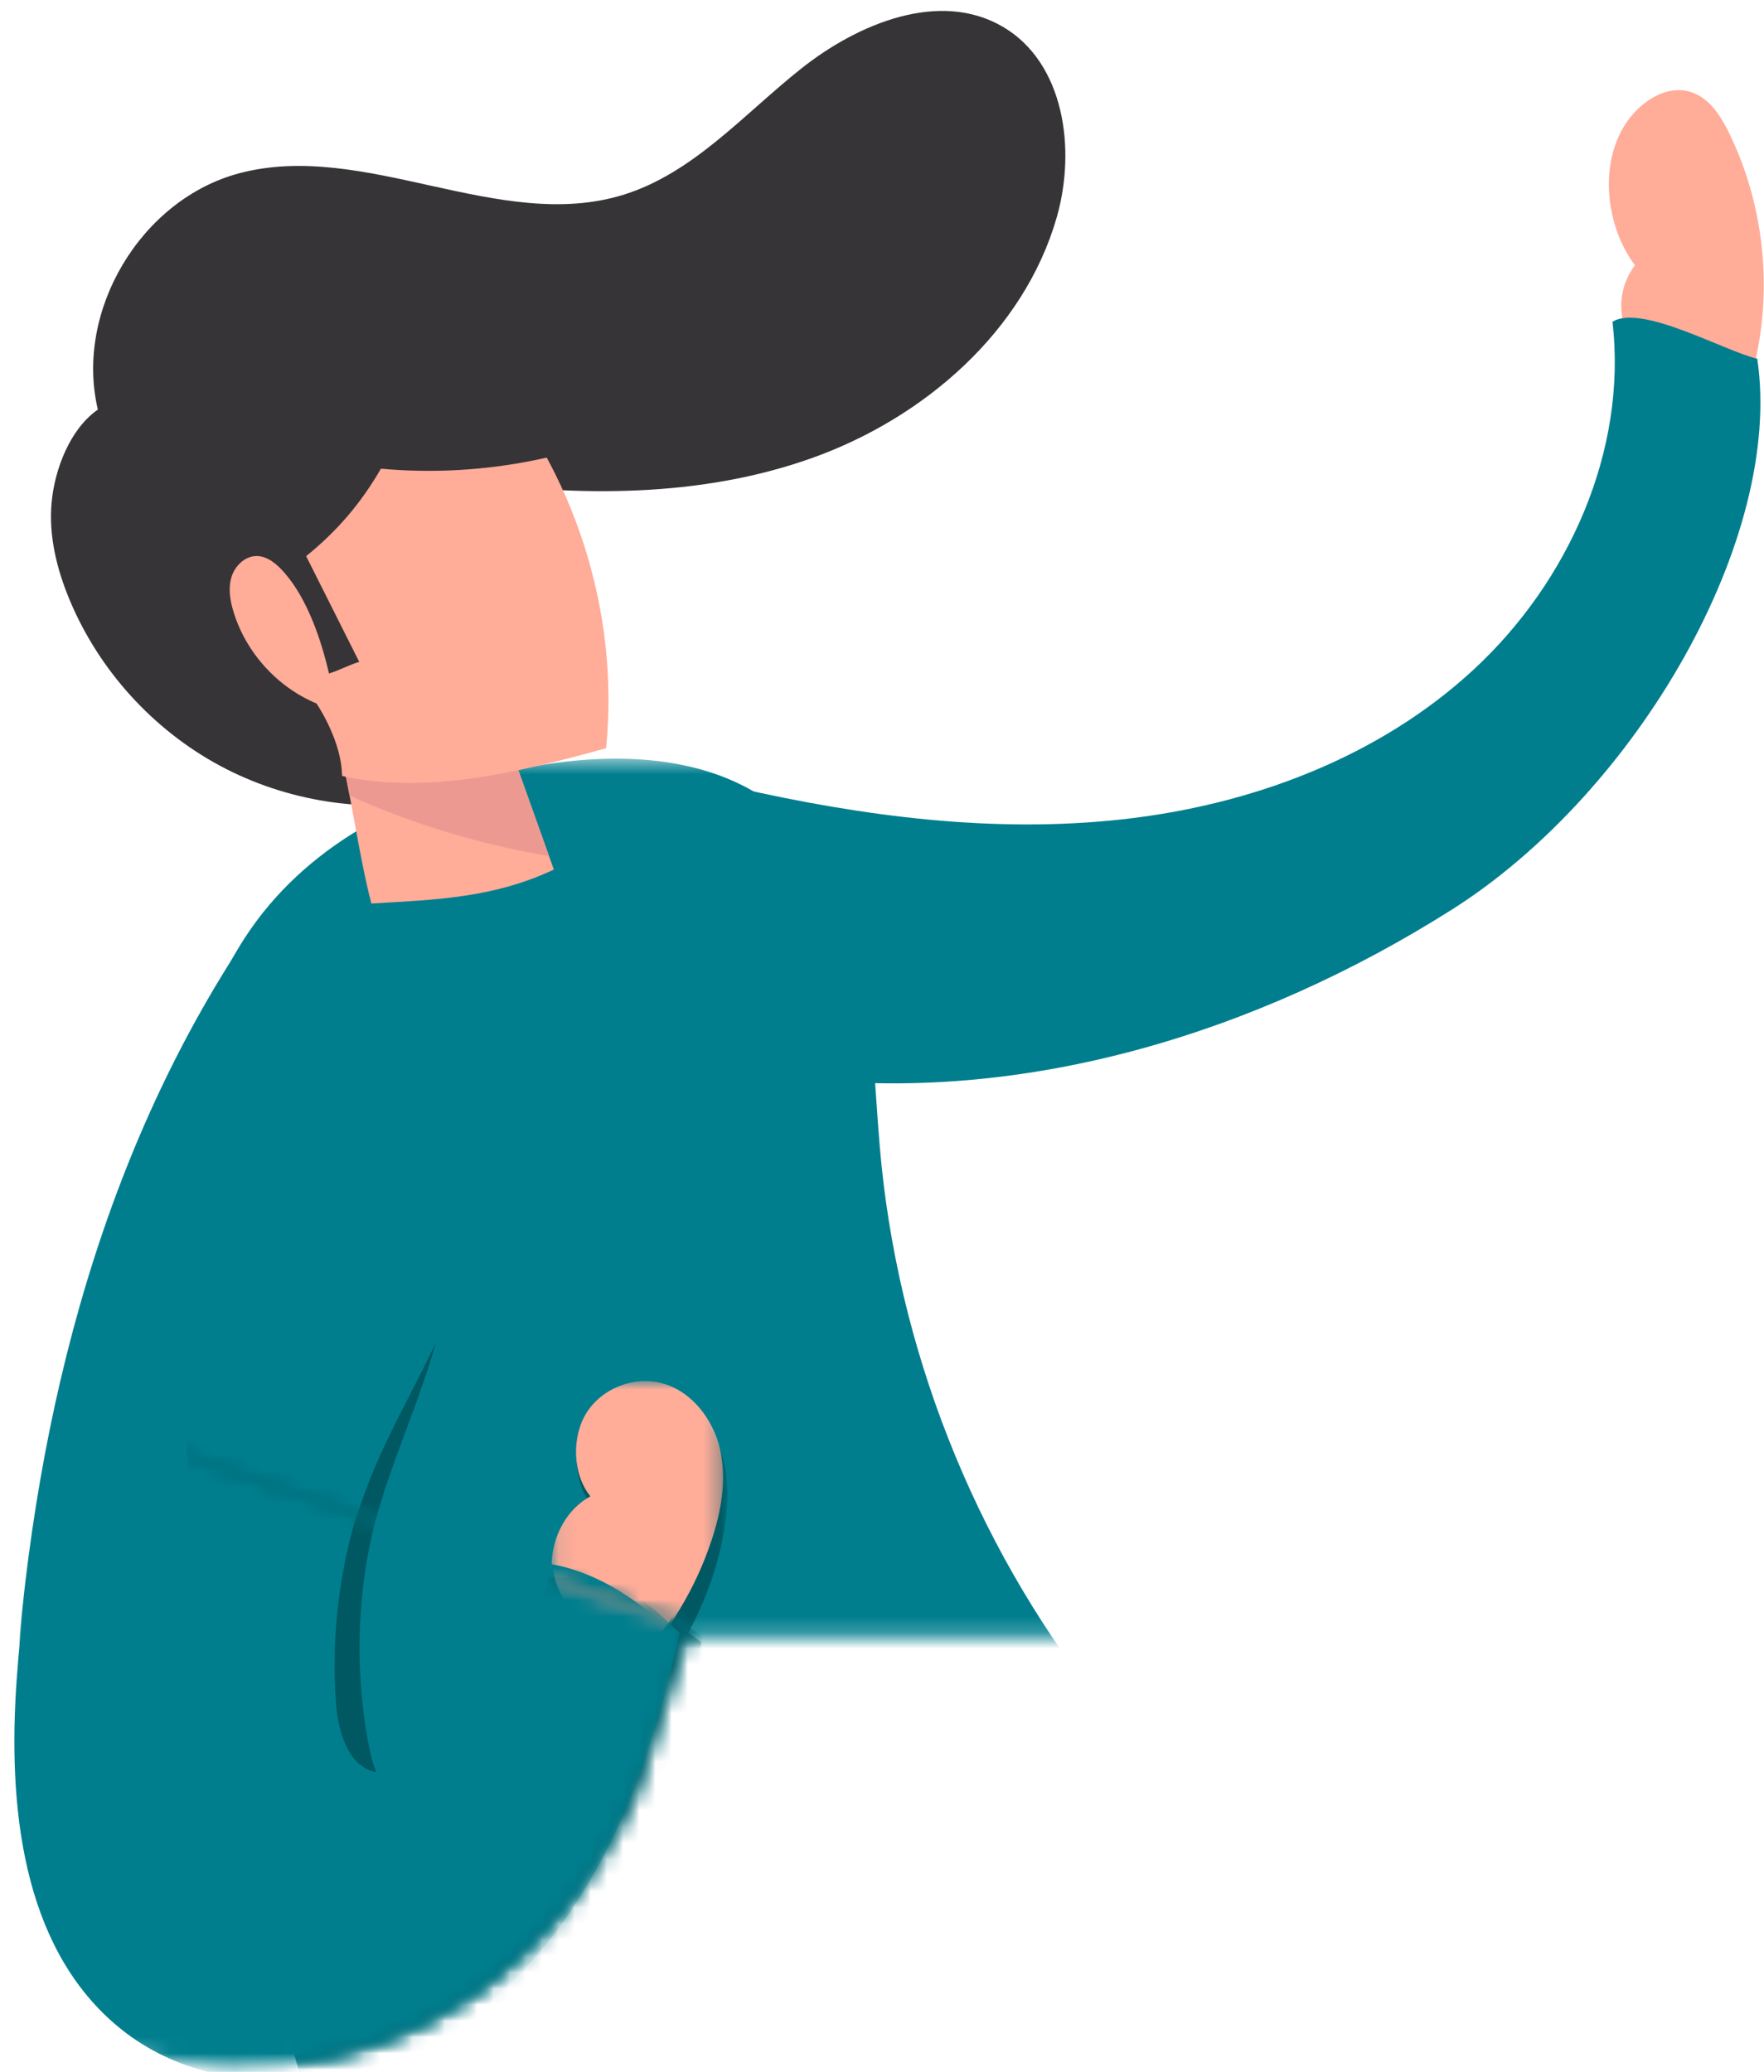 <?xml version="1.0" encoding="UTF-8"?>
<svg width="109px" height="128px" viewBox="0 0 109 128" version="1.1" xmlns="http://www.w3.org/2000/svg" xmlns:xlink="http://www.w3.org/1999/xlink">
    <!-- Generator: Sketch 58 (84663) - https://sketch.com -->
    <title>Group 69</title>
    <desc>Created with Sketch.</desc>
    <defs>
        <polygon id="path-1" points="0.769 0.519 57.802 0.519 57.802 54.793 0.769 54.793"></polygon>
        <polygon id="path-3" points="0.774 0.534 34.944 0.534 34.944 41.793 0.774 41.793"></polygon>
        <polygon id="path-5" points="0.086 0.973 10.682 0.973 10.682 16.793 0.086 16.793"></polygon>
        <polygon id="path-7" points="0.818 0.995 41.937 0.995 41.937 45.793 0.818 45.793"></polygon>
        <path d="M3.457,11.687 L0.001,38.085 C0.001,38.085 21.935,45.222 30.08,45.343 L30.08,45.343 C49.103,45.625 55.49,27.924 55.49,27.924 L55.49,27.924 L58.605,18.174 L7.215,0.74" id="path-9"></path>
        <path d="M3.457,11.687 L0.001,38.085 C0.001,38.085 21.935,45.222 30.08,45.343 L30.08,45.343 C49.103,45.625 55.49,27.924 55.49,27.924 L55.49,27.924 L58.605,18.174 L7.215,0.74" id="path-11"></path>
        <path d="M3.457,11.687 L0.001,38.085 C0.001,38.085 21.935,45.222 30.08,45.343 L30.08,45.343 C49.103,45.625 55.49,27.924 55.49,27.924 L55.49,27.924 L58.605,18.174 L7.215,0.74" id="path-13"></path>
        <path d="M3.457,11.687 L0.001,38.085 C0.001,38.085 21.935,45.222 30.08,45.343 L30.08,45.343 C49.103,45.625 55.49,27.924 55.49,27.924 L55.49,27.924 L58.605,18.174 L7.215,0.74" id="path-15"></path>
        <path d="M3.457,11.687 L0.001,38.085 C0.001,38.085 21.935,45.222 30.08,45.343 L30.08,45.343 C49.103,45.625 55.49,27.924 55.49,27.924 L55.49,27.924 L58.605,18.174 L7.215,0.74" id="path-17"></path>
        <path d="M3.457,11.687 L0.001,38.085 C0.001,38.085 21.935,45.222 30.08,45.343 L30.08,45.343 C49.103,45.625 55.49,27.924 55.49,27.924 L55.49,27.924 L58.605,18.174 L7.215,0.74" id="path-19"></path>
        <path d="M3.457,11.687 L0.001,38.085 C0.001,38.085 21.935,45.222 30.08,45.343 L30.08,45.343 C49.103,45.625 55.49,27.924 55.49,27.924 L55.49,27.924 L58.605,18.174 L7.215,0.74" id="path-21"></path>
        <path d="M3.457,11.687 L0.001,38.085 C0.001,38.085 21.935,45.222 30.08,45.343 L30.08,45.343 C49.103,45.625 55.49,27.924 55.49,27.924 L55.49,27.924 L58.605,18.174 L7.215,0.74" id="path-23"></path>
        <path d="M3.457,11.687 L0.001,38.085 C0.001,38.085 21.935,45.222 30.08,45.343 L30.08,45.343 C49.103,45.625 55.49,27.924 55.49,27.924 L55.49,27.924 L58.605,18.174 L7.215,0.74" id="path-25"></path>
        <path d="M3.457,11.687 L0.001,38.085 C0.001,38.085 21.935,45.222 30.08,45.343 L30.08,45.343 C49.103,45.625 55.49,27.924 55.49,27.924 L55.49,27.924 L58.605,18.174 L7.215,0.74" id="path-27"></path>
        <path d="M3.457,11.687 L0.001,38.085 C0.001,38.085 21.935,45.222 30.08,45.343 L30.08,45.343 C49.103,45.625 55.49,27.924 55.49,27.924 L55.49,27.924 L58.605,18.174 L7.215,0.74" id="path-29"></path>
        <path d="M3.457,11.687 L0.001,38.085 C0.001,38.085 21.935,45.222 30.08,45.343 L30.08,45.343 C49.103,45.625 55.49,27.924 55.49,27.924 L55.49,27.924 L58.605,18.174 L7.215,0.74" id="path-31"></path>
    </defs>
    <g id="Dashboard/eDocs/Notification-v2" stroke="none" stroke-width="1" fill="none" fill-rule="evenodd">
        <g id="Dashboard" transform="translate(-387, -303)">
            <g id="Group-2" transform="translate(371, 303)">
                <g id="Group-69">
                    <g id="Group-31" transform="translate(16, 0.35)">
                        <path d="M103.248,22.462 C101.944,22.14 100.832,21.123 100.394,19.854 C99.956,18.584 100.203,17.099 101.028,16.04 C99.216,13.629 98.799,9.803 100.457,7.284 C101.346,5.936 102.984,4.835 104.514,5.345 C105.623,5.713 106.316,6.796 106.831,7.845 C109.311,12.895 109.669,18.947 107.802,24.255 C106.049,24.419 104.957,22.887 103.248,22.462" id="Fill-1" fill="#FFAC99"></path>
                        <g id="Group-9" transform="translate(10, 46)">
                            <mask id="mask-2" fill="white">
                                <use xlink:href="#path-1"></use>
                            </mask>
                            <g id="Clip-8"></g>
                            <path d="M28.473,110.922 C16.499,105.475 10.909,91.754 7.603,79.022 C3.874,64.66 1.624,49.917 0.899,35.099 C0.471,26.354 0.819,16.84 6.28,9.995 C10.314,4.939 16.627,2.135 22.994,0.994 C28.274,0.048 34.225,0.298 38.306,3.78 C43.934,8.579 43.737,17.096 44.36,24.465 C45.404,36.834 50.138,48.868 57.802,58.633 C53.785,80.492 45.729,96.915 28.473,110.922" id="Fill-7" fill="#007E8E" mask="url(#mask-2)"></path>
                        </g>
                        <g id="Group-12" transform="translate(10, 59)">
                            <mask id="mask-4" fill="white">
                                <use xlink:href="#path-3"></use>
                            </mask>
                            <g id="Clip-11"></g>
                            <path d="M34.499,30.215 C33.861,28.402 32.325,26.816 30.422,26.551 C28.674,26.307 26.823,27.293 26.049,28.88 C25.276,30.466 25.604,32.785 26.872,34.012 C25.485,34.997 24.834,36.784 25.003,38.464 C24.617,38.439 24.229,38.426 23.835,38.444 C22.84,42.451 21.18,47.132 18.89,50.569 C18.142,51.694 17.105,52.891 15.755,52.842 C13.991,52.778 13.088,50.719 12.746,48.987 C11.768,44.018 11.989,38.817 13.39,33.95 C15.126,27.922 18.672,21.975 17.477,15.816 C16.373,10.128 8.761,4.141 4.226,0.534 C3.72,1.467 3.28,2.433 2.808,3.383 C0.72,9.176 0.593,15.828 0.898,22.098 C1.625,36.917 3.876,51.66 7.604,66.021 C8.166,68.19 8.803,70.386 9.518,72.568 C15.056,72.617 20.834,69.958 24.639,65.762 C30.38,59.43 32.478,50.612 33.319,42.107 C33.062,41.906 32.797,41.715 32.535,41.525 C33.478,39.757 34.2,37.87 34.612,35.908 C35.008,34.027 35.139,32.028 34.499,30.215" id="Fill-10" fill="#005862" mask="url(#mask-4)"></path>
                        </g>
                        <g id="Group-15" transform="translate(34, 84)">
                            <mask id="mask-6" fill="white">
                                <use xlink:href="#path-5"></use>
                            </mask>
                            <g id="Clip-14"></g>
                            <path d="M0.789,14.842 C-0.637,12.662 0.196,9.342 2.481,8.094 C1.365,6.727 1.31,4.385 2.264,2.9 C3.217,1.415 5.17,0.653 6.878,1.099 C8.738,1.585 10.078,3.339 10.499,5.215 C10.922,7.09 10.559,9.06 9.945,10.882 C8.963,13.802 7.335,16.503 5.213,18.735 C3.41,18.353 1.798,16.383 0.789,14.842" id="Fill-13" fill="#FFAC99" mask="url(#mask-6)"></path>
                        </g>
                        <g id="Group-18" transform="translate(0, 55)">
                            <mask id="mask-8" fill="white">
                                <use xlink:href="#path-7"></use>
                            </mask>
                            <g id="Clip-17"></g>
                            <path d="M16.28,0.995 C6.465,14.941 2.161,31.798 0.958,48.808 C0.416,56.461 1.247,65.126 7.09,70.099 C13.598,75.638 24.108,73.983 30.551,68.366 C36.992,62.748 40.107,54.236 41.937,45.887 C39.419,43.401 36.476,41.398 32.946,41.141 C31.489,45.004 29.294,49.459 26.618,52.604 C25.742,53.634 24.574,54.702 23.238,54.495 C21.494,54.226 20.838,52.075 20.701,50.315 C20.309,45.266 21.138,40.127 23.098,35.457 C25.526,29.672 29.744,24.181 29.277,17.925 C28.846,12.147 20.362,5.107 16.28,0.995" id="Fill-16" fill="#007E8E" mask="url(#mask-8)"></path>
                        </g>
                        <path d="M45.528,48.316 C53.333,50.087 61.389,51.148 69.344,50.27 C77.299,49.392 85.185,46.452 91.059,41.017 C96.934,35.581 100.562,27.482 99.637,19.532 C101.415,18.407 106.535,21.331 108.583,21.814 C110.232,32.861 101.174,48.593 89.703,55.853 C77.639,63.487 63.156,67.948 48.987,66.204 C46.774,61.496 46.303,53.459 45.528,48.316" id="Fill-19" fill="#007E8E"></path>
                        <path d="M28.445,29.353 C35.711,30.341 43.28,30.41 50.186,27.943 C57.091,25.477 63.26,20.139 65.292,13.093 C66.511,8.865 65.764,3.528 61.967,1.304 C58.067,-0.98 53.034,1.087 49.495,3.898 C45.955,6.709 42.835,10.35 38.516,11.685 C30.861,14.051 22.532,8.299 14.787,10.354 C8.718,11.963 4.599,18.847 6.047,24.955 C4.34,26.139 3.386,28.608 3.191,30.677 C2.996,32.746 3.511,34.828 4.316,36.745 C6.13,41.069 9.462,44.738 13.592,46.958 C17.723,49.178 22.623,49.933 27.23,49.06 C25.728,46.966 23.949,44.318 23.026,41.912 C22.103,39.506 21.773,36.788 22.607,34.35 C23.442,31.912 25.891,29.005 28.445,29.353" id="Fill-21" fill="#363436"></path>
                        <path d="M30.236,42.204 C31.565,45.927 32.894,49.65 34.224,53.373 C30.516,55.115 27.036,55.234 22.946,55.469 C22.115,52.243 21.679,48.529 20.847,45.303 C24.405,44.289 26.678,43.218 30.236,42.204" id="Fill-23" fill="#FFAC99"></path>
                        <path d="M33.925,52.539 C29.679,51.823 25.526,50.573 21.599,48.805 C21.372,47.608 21.136,46.423 20.847,45.303 C24.404,44.289 26.678,43.218 30.236,42.204 C31.465,45.649 32.696,49.094 33.925,52.539" id="Fill-25" fill="#EC9A91"></path>
                        <path d="M29.876,22.3 C35.484,28.674 38.297,37.425 37.451,45.873 C32.148,47.346 26.23,48.815 20.88,47.529 C16.505,46.477 12.616,43.543 10.405,39.624 C8.195,35.705 7.694,30.859 9.057,26.571 C10.01,23.571 11.918,20.793 14.657,19.242 C19.233,16.65 26.401,18.351 29.876,22.3" id="Fill-27" fill="#FFAC99"></path>
                        <path d="M40.67,25.535 C35.372,28.067 29.386,29.14 23.538,28.605 C22.286,30.762 20.852,32.437 18.917,34.01 C19.988,36.139 21.125,38.411 22.197,40.54 C21.621,40.707 20.905,41.09 20.329,41.257 C19.848,39.178 18.998,36.673 17.6,35.062 C17.135,34.526 16.543,33.992 15.833,34.003 C15.111,34.014 14.501,34.628 14.297,35.321 C14.092,36.014 14.219,36.762 14.43,37.452 C15.199,39.968 17.133,42.101 19.561,43.115 C20.513,44.581 21.453,46.825 21.033,48.522 C15.24,47.916 10.191,44.148 7.734,38.866 C5.279,33.584 5.809,27.031 9.079,22.211 C12.349,17.391 18.243,14.478 24.059,14.808 C30.919,15.197 36.88,19.804 40.67,25.535" id="Fill-29" fill="#363436"></path>
                    </g>
                    <g id="Group-68" transform="translate(0, 82.35)">
                        <g id="Group-34">
                            <mask id="mask-10" fill="white">
                                <use xlink:href="#path-9"></use>
                            </mask>
                            <g id="Clip-33"></g>
                            <path d="M73.979,23.59 C98.99,21.771 125.308,20.18 147.957,30.945 C161.892,37.569 173.424,48.502 182.769,60.778 C192.115,73.055 199.442,86.719 206.727,100.32 C206.916,100.674 206.848,100.323 207.143,100.596 C203.628,103.35 199.486,105.297 195.123,106.246 C178.118,94.261 161.391,72.892 149.006,56.175 C118.7,47.831 89.871,58.694 61.043,46.16 C60.479,34.947 67.445,32.719 73.979,23.59" id="Fill-32" fill="#97679F" mask="url(#mask-10)"></path>
                        </g>
                        <g id="Group-37">
                            <mask id="mask-12" fill="white">
                                <use xlink:href="#path-11"></use>
                            </mask>
                            <g id="Clip-36"></g>
                            <path d="M78.231,30.566 C90.205,87.732 89.88,147.443 77.286,204.476 C72.249,205.072 66.756,204.788 61.932,203.22 C58.113,181.414 60.203,158.742 66.617,137.554 C74.601,111.179 56.242,85.581 50.907,58.546 C49.369,50.753 53.162,44.397 58.149,38.215 C63.136,32.033 70.312,31.187 78.231,30.566" id="Fill-35" fill="#97679F" mask="url(#mask-12)"></path>
                        </g>
                        <g id="Group-40">
                            <mask id="mask-14" fill="white">
                                <use xlink:href="#path-13"></use>
                            </mask>
                            <g id="Clip-39"></g>
                            <path d="M54.543,74.571 C42.569,69.124 36.979,55.402 33.673,42.67 C29.945,28.309 27.694,13.566 26.969,-1.253 C26.541,-9.998 26.889,-19.512 32.35,-26.357 C36.384,-31.412 42.697,-34.217 49.064,-35.358 C54.344,-36.304 60.295,-36.053 64.376,-32.572 C70.004,-27.773 69.807,-19.256 70.43,-11.886 C71.474,0.483 76.208,12.517 83.872,22.281 C79.855,44.14 71.799,60.563 54.543,74.571" id="Fill-38" fill="#007E8E" mask="url(#mask-14)"></path>
                        </g>
                        <g id="Group-43">
                            <mask id="mask-16" fill="white">
                                <use xlink:href="#path-15"></use>
                            </mask>
                            <g id="Clip-42"></g>
                            <path d="M60.57,6.864 C59.931,5.051 58.396,3.466 56.492,3.2 C54.744,2.956 52.893,3.942 52.12,5.529 C51.346,7.115 51.675,9.434 52.943,10.661 C51.555,11.646 50.904,13.433 51.073,15.114 C50.688,15.088 50.299,15.075 49.906,15.093 C48.91,19.1 47.25,23.781 44.961,27.218 C44.212,28.343 43.176,29.54 41.826,29.491 C40.061,29.427 39.158,27.368 38.817,25.636 C37.838,20.667 38.06,15.466 39.461,10.599 C41.196,4.571 44.742,-1.376 43.548,-7.535 C42.444,-13.223 34.831,-19.21 30.296,-22.816 C29.791,-21.884 29.351,-20.917 28.879,-19.968 C26.79,-14.175 26.663,-7.523 26.969,-1.253 C27.695,13.566 29.946,28.31 33.674,42.67 C34.237,44.839 34.873,47.035 35.589,49.217 C41.126,49.266 46.905,46.607 50.709,42.411 C56.45,36.079 58.549,27.261 59.389,18.756 C59.133,18.555 58.869,18.364 58.605,18.174 C59.549,16.406 60.27,14.519 60.683,12.557 C61.079,10.676 61.209,8.677 60.57,6.864" id="Fill-41" fill="#005862" mask="url(#mask-16)"></path>
                        </g>
                        <g id="Group-46">
                            <mask id="mask-18" fill="white">
                                <use xlink:href="#path-17"></use>
                            </mask>
                            <g id="Clip-45"></g>
                            <path d="M50.86,16.491 C49.433,14.311 50.266,10.991 52.551,9.743 C51.435,8.376 51.381,6.034 52.334,4.549 C53.288,3.064 55.241,2.302 56.948,2.748 C58.808,3.234 60.148,4.988 60.57,6.864 C60.993,8.739 60.63,10.709 60.016,12.531 C59.034,15.451 57.406,18.152 55.283,20.384 C53.482,20.002 51.868,18.032 50.86,16.491" id="Fill-44" fill="#FFAC99" mask="url(#mask-18)"></path>
                        </g>
                        <g id="Group-49">
                            <mask id="mask-20" fill="white">
                                <use xlink:href="#path-19"></use>
                            </mask>
                            <g id="Clip-48"></g>
                            <path d="M33.973,-26.152 C27.833,-17.428 23.215,-7.646 20.323,2.621 C18.591,8.768 17.478,15.087 17.028,21.457 C16.486,29.11 17.317,37.775 23.16,42.747 C29.668,48.287 40.178,46.633 46.62,41.015 C53.062,35.397 56.177,26.885 58.007,18.536 C55.489,16.05 52.546,14.047 49.017,13.79 C47.559,17.653 45.364,22.108 42.688,25.253 C41.812,26.283 40.644,27.35 39.308,27.145 C37.564,26.875 36.908,24.724 36.771,22.964 C36.379,17.915 37.209,12.776 39.168,8.106 C41.596,2.321 45.814,-3.17 45.347,-9.426 C44.916,-15.204 38.055,-22.04 33.973,-26.152" id="Fill-47" fill="#007E8E" mask="url(#mask-20)"></path>
                        </g>
                        <g id="Group-52">
                            <mask id="mask-22" fill="white">
                                <use xlink:href="#path-21"></use>
                            </mask>
                            <g id="Clip-51"></g>
                            <path d="M56.575,-34.654 C68.505,-32.75 80.745,-31.937 92.641,-34.039 C104.538,-36.14 116.13,-41.34 124.447,-50.101 C132.764,-58.862 137.437,-71.418 135.267,-83.302 C137.835,-85.171 141.704,-84.679 144.836,-84.154 C149.177,-63.046 140.428,-40.216 123.936,-26.344 C107.445,-12.473 85.049,-6.805 63.535,-8.045 C59.741,-14.921 58.246,-26.981 56.575,-34.654" id="Fill-50" fill="#007E8E" mask="url(#mask-22)"></path>
                        </g>
                        <g id="Group-55">
                            <mask id="mask-24" fill="white">
                                <use xlink:href="#path-23"></use>
                            </mask>
                            <g id="Clip-54"></g>
                            <path d="M44.515,-52.998 C51.782,-52.01 59.35,-51.941 66.256,-54.408 C73.161,-56.874 79.33,-62.212 81.362,-69.258 C82.581,-73.486 81.834,-78.823 78.037,-81.047 C74.137,-83.331 69.105,-81.264 65.565,-78.453 C62.026,-75.642 58.905,-72.001 54.586,-70.666 C46.931,-68.299 38.602,-74.052 30.857,-71.997 C24.789,-70.388 20.669,-63.504 22.117,-57.396 C20.41,-56.212 19.456,-53.743 19.261,-51.674 C19.066,-49.605 19.582,-47.523 20.386,-45.606 C22.2,-41.282 25.532,-37.612 29.662,-35.393 C33.793,-33.173 38.693,-32.418 43.3,-33.291 C41.798,-35.385 40.019,-38.033 39.096,-40.439 C38.173,-42.845 37.843,-45.563 38.677,-48.001 C39.512,-50.439 41.961,-53.345 44.515,-52.998" id="Fill-53" fill="#363436" mask="url(#mask-24)"></path>
                        </g>
                        <g id="Group-58">
                            <mask id="mask-26" fill="white">
                                <use xlink:href="#path-25"></use>
                            </mask>
                            <g id="Clip-57"></g>
                            <path d="M46.306,-40.147 C47.635,-36.424 48.964,-32.701 50.294,-28.978 C46.586,-27.236 43.106,-27.117 39.016,-26.882 C38.185,-30.108 37.749,-33.822 36.917,-37.048 C40.475,-38.062 42.748,-39.133 46.306,-40.147" id="Fill-56" fill="#FFAC99" mask="url(#mask-26)"></path>
                        </g>
                        <g id="Group-61">
                            <mask id="mask-28" fill="white">
                                <use xlink:href="#path-27"></use>
                            </mask>
                            <g id="Clip-60"></g>
                            <path d="M49.996,-29.812 C45.75,-30.528 41.597,-31.778 37.67,-33.546 C37.443,-34.743 37.207,-35.928 36.918,-37.048 C40.475,-38.062 42.749,-39.133 46.307,-40.147 C47.537,-36.702 48.767,-33.257 49.996,-29.812" id="Fill-59" fill="#EC9A91" mask="url(#mask-28)"></path>
                        </g>
                        <g id="Group-64">
                            <mask id="mask-30" fill="white">
                                <use xlink:href="#path-29"></use>
                            </mask>
                            <g id="Clip-63"></g>
                            <path d="M45.947,-60.051 C51.555,-53.677 54.368,-44.926 53.522,-36.478 C48.219,-35.005 42.301,-33.536 36.951,-34.822 C32.576,-35.874 28.687,-38.808 26.476,-42.727 C24.266,-46.646 23.765,-51.492 25.128,-55.78 C26.081,-58.78 27.989,-61.558 30.728,-63.109 C35.304,-65.701 42.472,-64 45.947,-60.051" id="Fill-62" fill="#FFAC99" mask="url(#mask-30)"></path>
                        </g>
                        <g id="Group-67">
                            <mask id="mask-32" fill="white">
                                <use xlink:href="#path-31"></use>
                            </mask>
                            <g id="Clip-66"></g>
                            <path d="M56.741,-56.816 C51.443,-54.283 45.457,-53.211 39.609,-53.746 C38.357,-51.589 36.923,-49.914 34.988,-48.341 C36.059,-46.212 37.196,-43.94 38.268,-41.811 C37.692,-41.644 36.976,-41.261 36.4,-41.094 C35.919,-43.173 35.069,-45.678 33.671,-47.289 C33.206,-47.825 32.614,-48.359 31.904,-48.348 C31.182,-48.337 30.572,-47.723 30.368,-47.03 C30.163,-46.337 30.29,-45.589 30.501,-44.899 C31.27,-42.383 33.204,-40.25 35.632,-39.236 C36.585,-37.77 37.524,-35.526 37.104,-33.829 C31.311,-34.435 26.262,-38.203 23.806,-43.485 C21.351,-48.767 21.88,-55.32 25.15,-60.14 C28.421,-64.96 34.314,-67.873 40.13,-67.543 C46.99,-67.153 52.951,-62.547 56.741,-56.816" id="Fill-65" fill="#363436" mask="url(#mask-32)"></path>
                        </g>
                    </g>
                </g>
            </g>
        </g>
    </g>
</svg>